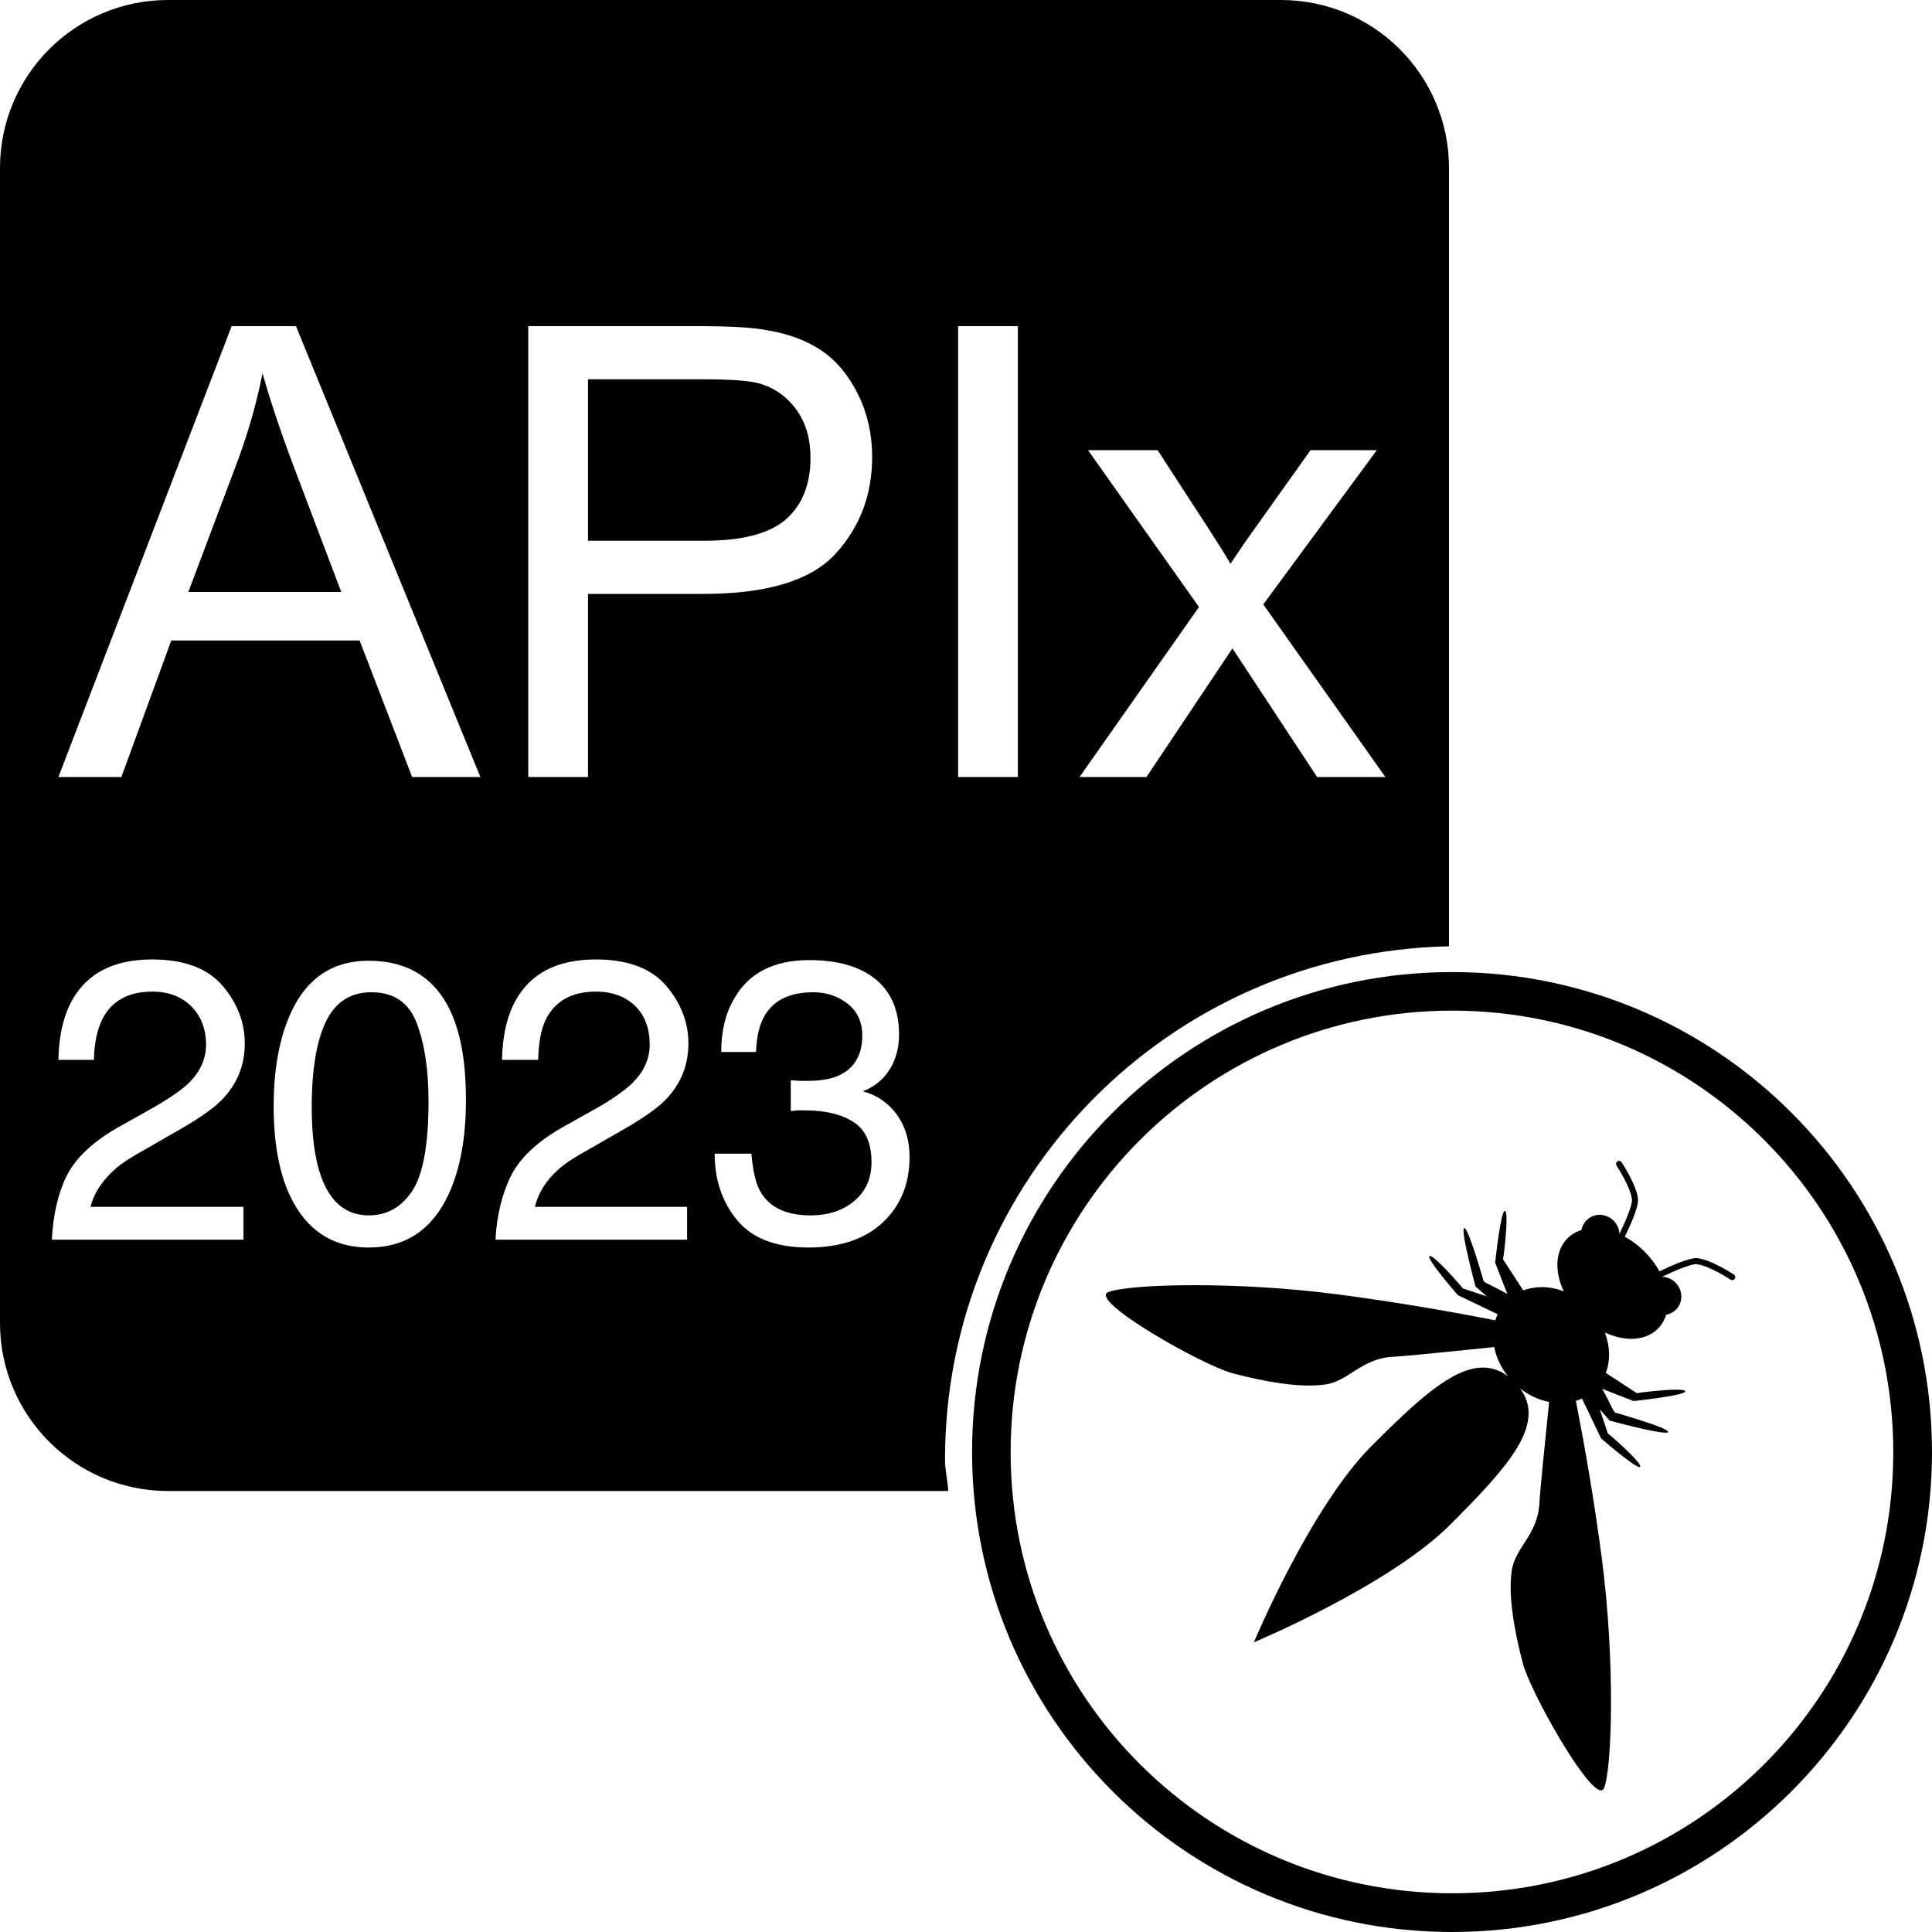 <?xml version="1.0" encoding="UTF-8" standalone="no"?>
<!DOCTYPE svg PUBLIC "-//W3C//DTD SVG 1.1//EN" "http://www.w3.org/Graphics/SVG/1.1/DTD/svg11.dtd">
<!-- Created with Vectornator (http://vectornator.io/) -->
<svg height="92.0px" stroke-miterlimit="10" style="fill-rule:nonzero;clip-rule:evenodd;stroke-linecap:round;stroke-linejoin:round;" version="1.1" viewBox="0 0 92 92" width="92.0px" xml:space="preserve" xmlns="http://www.w3.org/2000/svg" xmlns:xlink="http://www.w3.org/1999/xlink">
<defs/>
<clipPath id="ArtboardFrame">
<rect height="92" width="92" x="0" y="0"/>
</clipPath>
<g clip-path="url(#ArtboardFrame)" id="owasp_logo_APIx_2019">
<g opacity="1">
<path d="M8 0C3.582 0 0 3.582 0 8L0 63C0 67.418 3.582 71 8 71L45.156 71C45.125 70.494 45 70.014 45 69.5C45 56.141 55.706 45.336 69 45.062L69 8C69 3.582 65.418 0 61 0L8 0ZM11.031 15.531L14.094 15.531L22.875 37L19.625 37L17.125 30.5L8.156 30.5L5.781 37L2.781 37L11.031 15.531ZM25.156 15.531L33.25 15.531C34.676 15.531 35.748 15.582 36.5 15.719C37.555 15.895 38.443 16.226 39.156 16.719C39.869 17.212 40.44 17.924 40.875 18.812C41.31 19.701 41.531 20.686 41.531 21.75C41.531 23.576 40.943 25.11 39.781 26.375C38.619 27.64 36.537 28.281 33.5 28.281L28 28.281L28 37L25.156 37L25.156 15.531ZM45.625 15.531L48.469 15.531L48.469 37L45.625 37L45.625 15.531ZM12.5 17.781C12.227 19.158 11.842 20.518 11.344 21.875L8.969 28.188L16.25 28.188L14 22.25C13.316 20.443 12.832 18.943 12.5 17.781ZM28 18.062L28 25.75L33.531 25.75C35.367 25.75 36.666 25.402 37.438 24.719C38.209 24.035 38.594 23.053 38.594 21.812C38.594 20.914 38.392 20.171 37.938 19.531C37.483 18.892 36.867 18.455 36.125 18.25C35.647 18.123 34.758 18.062 33.469 18.062L28 18.062ZM51.812 21.438L55.125 21.438L57.5 25.094C57.949 25.787 58.32 26.375 58.594 26.844C59.023 26.199 59.42 25.623 59.781 25.125L62.406 21.438L65.562 21.438L60.156 28.781L65.969 37L62.719 37L59.531 32.156L58.688 30.875L54.594 37L51.406 37L57.094 28.906L51.812 21.438ZM7.25 45.688C8.771 45.688 9.892 46.115 10.594 46.938C11.296 47.76 11.656 48.679 11.656 49.688C11.656 50.751 11.28 51.652 10.531 52.406C10.098 52.845 9.307 53.375 8.188 54L6.938 54.719C6.331 55.053 5.846 55.353 5.5 55.656C4.882 56.194 4.473 56.813 4.312 57.469L11.594 57.469L11.594 59.031L2.469 59.031C2.531 57.887 2.745 56.879 3.156 56.031C3.568 55.184 4.369 54.411 5.562 53.719L7.344 52.719C8.142 52.255 8.71 51.859 9.031 51.531C9.538 51.018 9.812 50.412 9.812 49.75C9.812 48.977 9.558 48.361 9.094 47.906C8.63 47.452 8.023 47.219 7.25 47.219C6.106 47.219 5.314 47.665 4.875 48.531C4.64 48.995 4.493 49.646 4.469 50.469L2.781 50.469C2.8 49.312 3.029 48.355 3.438 47.625C4.161 46.339 5.419 45.688 7.25 45.688ZM28.375 45.688C29.896 45.688 31.017 46.115 31.719 46.938C32.421 47.76 32.781 48.679 32.781 49.688C32.781 50.751 32.405 51.652 31.656 52.406C31.223 52.845 30.432 53.375 29.312 54L28.062 54.719C27.456 55.053 26.971 55.353 26.625 55.656C26.006 56.194 25.63 56.813 25.469 57.469L32.719 57.469L32.719 59.031L23.594 59.031C23.656 57.887 23.901 56.879 24.312 56.031C24.724 55.184 25.525 54.411 26.719 53.719L28.5 52.719C29.298 52.255 29.835 51.859 30.156 51.531C30.663 51.018 30.938 50.412 30.938 49.75C30.938 48.977 30.714 48.361 30.25 47.906C29.786 47.452 29.148 47.219 28.375 47.219C27.231 47.219 26.439 47.665 26 48.531C25.765 48.995 25.65 49.646 25.625 50.469L23.906 50.469C23.925 49.312 24.154 48.355 24.562 47.625C25.286 46.339 26.544 45.688 28.375 45.688ZM38.531 45.719C39.886 45.719 40.945 46.022 41.688 46.625C42.43 47.228 42.812 48.106 42.812 49.25C42.812 50.066 42.564 50.743 42.125 51.25C41.853 51.565 41.527 51.789 41.094 51.969C41.793 52.16 42.326 52.546 42.719 53.094C43.111 53.641 43.312 54.302 43.312 55.094C43.312 56.362 42.898 57.39 42.062 58.188C41.227 58.985 40.034 59.406 38.5 59.406C36.929 59.406 35.802 58.956 35.094 58.094C34.386 57.231 34.031 56.175 34.031 54.938L35.781 54.938C35.855 55.797 36.003 56.423 36.25 56.812C36.683 57.511 37.462 57.875 38.594 57.875C39.472 57.875 40.187 57.626 40.719 57.156C41.251 56.686 41.5 56.086 41.5 55.344C41.5 54.428 41.216 53.802 40.656 53.438C40.096 53.073 39.34 52.875 38.344 52.875C38.232 52.875 38.114 52.872 38 52.875C37.886 52.878 37.774 52.9 37.656 52.906L37.656 51.438C37.829 51.456 37.976 51.463 38.094 51.469C38.211 51.475 38.333 51.469 38.469 51.469C39.093 51.469 39.598 51.385 40 51.188C40.705 50.841 41.062 50.203 41.062 49.312C41.062 48.651 40.814 48.14 40.344 47.781C39.874 47.422 39.343 47.25 38.719 47.25C37.605 47.25 36.833 47.633 36.406 48.375C36.171 48.783 36.031 49.339 36 50.094L34.344 50.094C34.344 49.104 34.542 48.286 34.938 47.594C35.618 46.357 36.818 45.719 38.531 45.719ZM17.562 45.75C19.282 45.75 20.546 46.459 21.312 47.875C21.906 48.97 22.188 50.47 22.188 52.375C22.188 54.181 21.913 55.662 21.375 56.844C20.596 58.538 19.331 59.406 17.562 59.406C15.967 59.406 14.779 58.698 14 57.312C13.351 56.156 13.031 54.605 13.031 52.656C13.031 51.147 13.235 49.864 13.625 48.781C14.355 46.765 15.651 45.75 17.562 45.75ZM17.688 47.25C16.704 47.25 15.986 47.7 15.531 48.625C15.077 49.55 14.844 50.919 14.844 52.719C14.844 54.073 14.991 55.177 15.281 56C15.727 57.255 16.486 57.875 17.562 57.875C18.428 57.875 19.112 57.486 19.625 56.719C20.138 55.952 20.406 54.528 20.406 52.438C20.406 50.928 20.215 49.693 19.844 48.719C19.473 47.745 18.758 47.25 17.688 47.25Z" fill="#000000" fill-rule="nonzero" opacity="1" stroke="none"/>
<path d="M69.144 92C56.521 92 46.289 81.767 46.289 69.144C46.289 56.522 56.521 46.289 69.144 46.289C81.767 46.289 92 56.522 92 69.144C92 81.767 81.767 92 69.144 92M69.156 48.125C57.543 48.125 48.125 57.543 48.125 69.156C48.125 80.769 57.543 90.156 69.156 90.156C80.769 90.156 90.156 80.769 90.156 69.156C90.156 57.543 80.769 48.125 69.156 48.125Z" fill="#000000" fill-rule="evenodd" opacity="1" stroke="none"/>
<path d="M76.24 85.256C75.515 85.255 72.874 80.555 72.519 79.215C71.777 76.409 71.937 75.224 71.981 74.845C72.117 73.688 73.24 73.11 73.308 71.545C73.329 71.062 73.573 68.647 73.768 66.759C73.287 66.666 72.808 66.448 72.382 66.112C73.66 67.826 71.78 69.88 69.047 72.614C66.146 75.514 59.708 78.206 59.708 78.206C59.708 78.206 62.4 71.768 65.301 68.867C67.433 66.735 69.151 65.122 70.618 65.122C71.031 65.122 71.425 65.25 71.802 65.531C71.465 65.106 71.249 64.627 71.155 64.146C69.267 64.342 66.852 64.585 66.368 64.606C64.804 64.674 64.225 65.797 63.069 65.933C62.936 65.948 62.703 65.978 62.336 65.978C61.657 65.978 60.519 65.876 58.699 65.395C57.242 65.009 51.811 61.92 52.771 61.531C53.261 61.333 54.822 61.199 56.878 61.199C58.855 61.199 61.29 61.323 63.669 61.633C66.634 62.019 69.353 62.508 71.206 62.871C71.236 62.772 71.272 62.675 71.316 62.581L69.421 61.673C69.421 61.673 67.908 59.937 68.07 59.817C68.076 59.812 68.084 59.81 68.093 59.81C68.331 59.81 69.541 61.194 69.658 61.352C69.747 61.381 70.26 61.553 70.8 61.732L70.264 61.264C70.264 61.264 69.531 58.547 69.722 58.483C69.724 58.482 69.727 58.482 69.73 58.482C69.931 58.482 70.597 60.844 70.654 61.014C70.784 61.129 71.226 61.3 71.778 61.619L71.198 60.126C71.198 60.126 71.46 57.662 71.657 57.662C71.659 57.662 71.66 57.662 71.662 57.663C71.86 57.702 71.623 59.717 71.573 59.969C71.645 60.078 72.09 60.762 72.537 61.447C72.811 61.343 73.107 61.292 73.41 61.292C73.758 61.292 74.117 61.359 74.464 61.492C74.019 60.545 74.053 59.557 74.643 58.967C74.83 58.78 75.057 58.65 75.309 58.572C75.34 58.4 75.42 58.236 75.551 58.105C75.722 57.934 75.947 57.849 76.174 57.849C76.412 57.849 76.654 57.943 76.839 58.128C77.016 58.304 77.108 58.533 77.116 58.761C77.401 58.173 77.737 57.381 77.713 57.124C77.659 56.543 76.985 55.515 76.979 55.505C76.935 55.438 76.953 55.349 77.02 55.305C77.044 55.289 77.072 55.281 77.099 55.281C77.146 55.281 77.192 55.304 77.219 55.346C77.249 55.391 77.939 56.445 78.001 57.098C78.035 57.471 77.606 58.412 77.373 58.893C77.701 59.072 78.021 59.309 78.313 59.601C78.605 59.893 78.842 60.213 79.022 60.541C79.484 60.317 80.371 59.911 80.771 59.911C80.787 59.911 80.802 59.912 80.817 59.913C81.469 59.975 82.524 60.665 82.568 60.695C82.635 60.738 82.653 60.828 82.609 60.895C82.581 60.937 82.535 60.959 82.488 60.959C82.461 60.959 82.434 60.952 82.41 60.936C82.399 60.929 81.371 60.255 80.79 60.201C80.781 60.2 80.772 60.2 80.762 60.2C80.479 60.2 79.72 60.523 79.153 60.798C79.381 60.806 79.61 60.898 79.786 61.075C80.148 61.437 80.158 62.013 79.809 62.363C79.678 62.494 79.515 62.575 79.342 62.605C79.264 62.858 79.134 63.084 78.947 63.271C78.622 63.597 78.176 63.753 77.682 63.753C77.28 63.753 76.847 63.65 76.422 63.45C76.671 64.1 76.689 64.788 76.468 65.378C77.152 65.824 77.836 66.269 77.946 66.341C78.126 66.306 79.205 66.175 79.822 66.175C80.068 66.175 80.24 66.195 80.251 66.252C80.291 66.45 77.789 66.717 77.789 66.717L76.295 66.135C76.614 66.688 76.785 67.13 76.9 67.261C77.073 67.318 79.495 68.001 79.431 68.192C79.424 68.214 79.381 68.224 79.311 68.224C78.778 68.224 76.651 67.65 76.651 67.65L76.182 67.114C76.362 67.654 76.532 68.166 76.563 68.257C76.727 68.378 78.217 69.682 78.097 69.844C78.091 69.853 78.081 69.856 78.067 69.856C77.805 69.856 76.241 68.493 76.241 68.493L75.333 66.598C75.239 66.642 75.142 66.677 75.042 66.708C75.406 68.561 75.895 71.28 76.282 74.245C76.913 79.097 76.771 84.181 76.383 85.142C76.352 85.22 76.303 85.256 76.24 85.256" fill="#000000" fill-rule="evenodd" opacity="1" stroke="none"/>
</g>
<g fill="#3395ff" opacity="0" stroke="none">
<path d="M2.46 59.03C2.522 57.886 2.758 56.89 3.17 56.043C3.581 55.196 4.383 54.426 5.577 53.733L7.358 52.703C8.156 52.239 8.716 51.843 9.038 51.516C9.545 51.002 9.798 50.415 9.798 49.753C9.798 48.98 9.566 48.366 9.103 47.911C8.639 47.457 8.02 47.23 7.247 47.23C6.103 47.23 5.311 47.663 4.872 48.528C4.637 48.992 4.507 49.636 4.482 50.458L2.785 50.458C2.803 49.301 3.017 48.358 3.425 47.629C4.148 46.342 5.426 45.699 7.256 45.699C8.778 45.699 9.89 46.11 10.592 46.933C11.293 47.755 11.645 48.671 11.645 49.679C11.645 50.743 11.27 51.652 10.522 52.406C10.089 52.846 9.313 53.377 8.193 54.002L6.922 54.707C6.316 55.041 5.84 55.36 5.494 55.663C4.875 56.201 4.486 56.798 4.325 57.453L11.58 57.453L11.58 59.03L2.46 59.03Z"/>
<path d="M17.573 45.745C19.292 45.745 20.535 46.453 21.302 47.87C21.896 48.965 22.193 50.464 22.193 52.369C22.193 54.175 21.924 55.669 21.386 56.85C20.606 58.545 19.332 59.392 17.564 59.392C15.968 59.392 14.78 58.7 14.001 57.314C13.352 56.157 13.027 54.605 13.027 52.657C13.027 51.148 13.222 49.852 13.611 48.77C14.341 46.753 15.662 45.745 17.573 45.745ZM17.554 57.871C18.42 57.871 19.11 57.487 19.623 56.72C20.136 55.953 20.393 54.525 20.393 52.434C20.393 50.925 20.207 49.683 19.836 48.709C19.465 47.735 18.745 47.248 17.675 47.248C16.691 47.248 15.972 47.711 15.518 48.635C15.063 49.56 14.836 50.922 14.836 52.722C14.836 54.076 14.981 55.165 15.272 55.987C15.717 57.243 16.478 57.871 17.554 57.871Z"/>
<path d="M23.594 59.03C23.656 57.886 23.892 56.89 24.303 56.043C24.715 55.196 25.517 54.426 26.711 53.733L28.492 52.703C29.29 52.239 29.85 51.843 30.171 51.516C30.678 51.002 30.932 50.415 30.932 49.753C30.932 48.98 30.7 48.366 30.236 47.911C29.773 47.457 29.154 47.23 28.381 47.23C27.237 47.23 26.445 47.663 26.006 48.528C25.771 48.992 25.641 49.636 25.616 50.458L23.919 50.458C23.937 49.301 24.15 48.358 24.559 47.629C25.282 46.342 26.559 45.699 28.39 45.699C29.912 45.699 31.023 46.11 31.725 46.933C32.427 47.755 32.778 48.671 32.778 49.679C32.778 50.743 32.404 51.652 31.656 52.406C31.223 52.846 30.447 53.377 29.327 54.002L28.056 54.707C27.45 55.041 26.974 55.36 26.627 55.663C26.009 56.201 25.619 56.798 25.459 57.453L32.713 57.453L32.713 59.03L23.594 59.03Z"/>
<path d="M38.502 59.392C36.931 59.392 35.792 58.961 35.084 58.098C34.376 57.235 34.022 56.185 34.022 54.948L35.766 54.948C35.84 55.808 36.001 56.433 36.248 56.822C36.681 57.521 37.463 57.871 38.595 57.871C39.474 57.871 40.178 57.636 40.71 57.166C41.242 56.696 41.508 56.09 41.508 55.347C41.508 54.432 41.228 53.792 40.669 53.427C40.109 53.062 39.331 52.88 38.335 52.88C38.224 52.88 38.111 52.881 37.997 52.884C37.882 52.887 37.766 52.892 37.649 52.898L37.649 51.423C37.822 51.441 37.967 51.454 38.085 51.46C38.203 51.466 38.329 51.469 38.465 51.469C39.09 51.469 39.603 51.37 40.005 51.172C40.71 50.826 41.063 50.208 41.063 49.317C41.063 48.655 40.828 48.145 40.358 47.786C39.888 47.428 39.34 47.248 38.716 47.248C37.602 47.248 36.833 47.619 36.406 48.361C36.171 48.77 36.038 49.351 36.007 50.106L34.355 50.106C34.355 49.116 34.553 48.275 34.949 47.582C35.63 46.345 36.826 45.727 38.54 45.727C39.894 45.727 40.942 46.028 41.685 46.631C42.427 47.234 42.798 48.108 42.798 49.252C42.798 50.069 42.578 50.73 42.139 51.237C41.867 51.553 41.514 51.8 41.081 51.98C41.78 52.171 42.326 52.541 42.719 53.088C43.112 53.636 43.308 54.305 43.308 55.097C43.308 56.365 42.891 57.398 42.056 58.195C41.221 58.993 40.036 59.392 38.502 59.392Z"/>
</g>
</g>
</svg>
